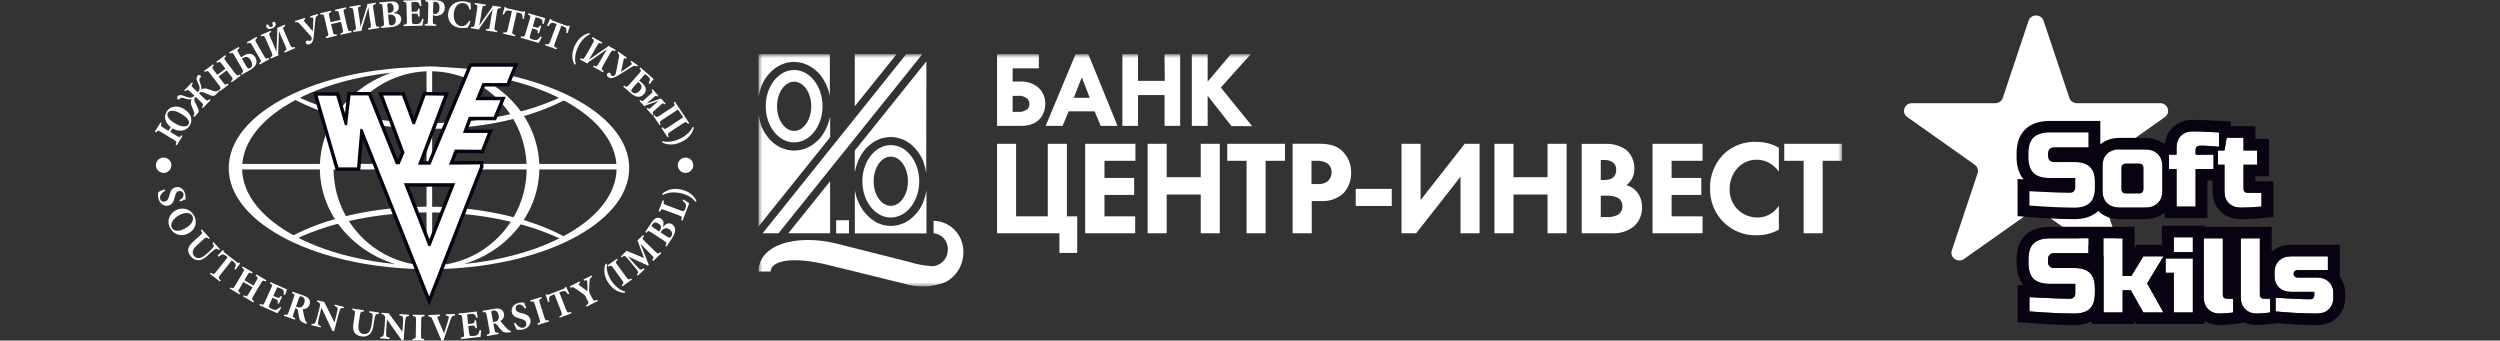<svg width="323" height="44" viewBox="0 0 323 44" fill="none" xmlns="http://www.w3.org/2000/svg">
<rect x="0" y="0" width="323" height="44" fill="#333333" stroke="none"/>
<path d="M55.423 8.648C41.134 8.648 29.552 14.497 29.552 21.712C29.552 28.927 41.135 34.777 55.423 34.777C69.711 34.777 81.294 28.927 81.294 21.712C81.294 14.497 69.711 8.648 55.423 8.648ZM55.472 34.323C42.11 34.323 31.28 28.686 31.28 21.731C31.28 14.776 42.11 9.139 55.472 9.139C68.833 9.139 79.665 14.776 79.665 21.731C79.665 28.686 68.833 34.323 55.472 34.323Z" fill="white"/>
<path d="M55.505 8.583C47.672 8.583 41.324 14.447 41.324 21.68C41.324 28.912 47.672 34.776 55.505 34.776C63.336 34.776 69.685 28.912 69.685 21.68C69.685 14.446 63.337 8.583 55.505 8.583ZM55.569 34.321C48.68 34.321 43.094 28.699 43.094 21.763C43.094 14.827 48.68 9.204 55.569 9.204C62.459 9.204 68.044 14.827 68.044 21.763C68.044 28.699 62.459 34.321 55.569 34.321Z" fill="white"/>
<path d="M72.544 12.499C68.062 14.611 62.074 15.906 55.487 15.906C48.756 15.906 42.648 14.554 38.136 12.357C37.998 12.478 37.827 12.568 37.623 12.615C42.013 15.084 48.423 16.642 55.569 16.642C62.466 16.642 68.674 15.188 73.046 12.867C72.837 12.79 72.669 12.659 72.544 12.499Z" fill="white"/>
<path d="M38.279 30.85C42.761 28.738 48.749 27.442 55.335 27.442C62.067 27.442 68.174 28.794 72.686 30.991C72.824 30.87 72.996 30.779 73.199 30.733C68.81 28.265 62.399 26.705 55.254 26.705C48.356 26.705 42.149 28.158 37.777 30.479C37.987 30.559 38.154 30.689 38.279 30.85Z" fill="white"/>
<path d="M79.862 21.177H31.169V21.893H79.862V21.177Z" fill="white"/>
<path d="M55.57 34.55C55.663 34.55 55.75 34.558 55.833 34.574V9.009H55.111V34.624C55.247 34.576 55.399 34.55 55.57 34.55Z" fill="white"/>
<path d="M65.46 10.734L66.314 8.619H60.93L55.613 21.275H54.004L57.386 12.36L54.989 12.328L53.605 16.053H53.315L51.936 12.344H49.508L52.265 19.701L51.63 21.219H51.149L47.582 12.327H45.284L44.846 16.188L44.561 16.166L43.445 12.37L41.038 12.359L43.73 21.631H46.126L46.553 16.653H46.815L55.449 38.289L62.014 21.533V21.24L58.009 21.273L58.764 19.32L62.178 19.353L63.032 17.172H59.814L60.569 15.09H63.787L64.673 12.943H61.423L62.342 10.73H65.46V10.734ZM58.813 23.671L55.613 31.795H55.35L52.183 23.671H58.813Z" fill="#F24944"/>
<path d="M55.454 39.505L46.885 18.029L46.539 22.075H43.395L40.446 11.914L43.783 11.93L44.575 14.625L44.886 11.885H47.886L51.394 20.631L51.786 19.694L48.866 11.901H52.25L53.462 15.162L54.681 11.881L58.029 11.926L54.651 20.832H55.315L60.633 8.176H66.973L65.763 11.177H62.641L62.09 12.503H65.339L64.087 15.536H60.884L60.451 16.733H63.685L62.484 19.801L59.071 19.769L58.662 20.828L62.461 20.797V21.619L55.454 39.505ZM46.144 16.211H47.121L55.447 37.076L61.476 21.689L57.359 21.722L58.46 18.877L61.875 18.909L62.381 17.618H59.181L60.257 14.649H63.488L64.009 13.388H60.758L62.045 10.29H65.159L65.655 9.061H61.23L55.913 21.717H53.361L56.745 12.793L55.301 12.773L53.919 16.494H53.005L51.626 12.784H50.152L52.747 19.708L51.931 21.66H50.848L47.281 12.768H45.686L45.244 16.66L44.221 16.581L43.112 12.809L41.635 12.802L44.069 21.186H45.718L46.144 16.211ZM55.92 32.239H55.045L51.532 23.229H59.468L55.92 32.239ZM52.835 24.114L55.484 30.907L58.16 24.114H52.835Z" fill="#080213"/>
<path d="M65.46 10.733L66.314 8.619H60.93L55.613 21.274H54.004L57.386 12.36L54.989 12.328L53.605 16.053H53.315L51.936 12.343H49.508L52.265 19.701L51.63 21.219H51.149L47.582 12.327H45.284L44.846 16.188L44.561 16.166L43.445 12.37L41.038 12.359L43.73 21.631H46.126L46.553 16.653H46.815L55.449 38.288L62.014 21.532V21.24L58.009 21.272L58.764 19.32L62.178 19.352L63.032 17.172H59.814L60.569 15.089H63.787L64.672 12.943H61.423L62.342 10.73H65.46V10.733ZM58.813 23.671L55.613 31.794H55.35L52.183 23.671H58.813Z" fill="white"/>
<path d="M22.066 16.433C21.43 15.95 21.062 15.173 21.538 14.406C21.958 13.73 22.889 13.543 23.76 14.074C24.701 14.648 24.954 15.512 24.517 16.218C24.053 16.964 23.105 17.084 22.279 16.585L21.994 17.044L22.799 17.535C23.176 17.765 23.226 17.751 23.436 17.471L23.589 17.564L22.844 18.765L22.691 18.672C22.851 18.356 22.843 18.3 22.467 18.071L20.795 17.052C20.423 16.825 20.365 16.84 20.153 17.123L20 17.027L20.745 15.828L20.898 15.921C20.741 16.233 20.751 16.284 21.127 16.513L21.771 16.905L22.066 16.433ZM22.554 15.909C23.372 16.408 24.108 16.477 24.359 16.072C24.55 15.764 24.368 15.289 23.498 14.758C22.596 14.208 21.914 14.2 21.685 14.569C21.483 14.892 21.771 15.431 22.554 15.909Z" fill="white"/>
<path d="M27.939 12.178C27.689 12.436 27.478 12.426 27.159 12.307C27.008 12.25 26.742 12.134 26.453 11.999C26.053 11.817 25.866 11.878 25.701 12.056L26.391 12.711C26.751 13.053 26.8 13.053 27.075 12.814L27.205 12.937L26.214 13.961L26.084 13.838C26.311 13.559 26.315 13.504 25.956 13.162L25.265 12.507C25.089 12.681 25.023 12.883 25.223 13.272C25.368 13.555 25.506 13.804 25.573 13.947C25.706 14.258 25.728 14.464 25.482 14.718L25.103 15.11L24.974 14.987C25.111 14.807 25.156 14.666 25.034 14.358C24.919 14.05 24.791 13.778 24.729 13.62C24.604 13.271 24.644 13.046 24.769 12.814L24.758 12.803C24.679 12.833 24.43 12.893 24.014 12.756C23.556 12.604 23.414 12.588 23.285 12.722L23.221 12.788C23.148 12.863 23.037 12.883 22.947 12.798C22.843 12.699 22.839 12.55 22.985 12.406C23.142 12.251 23.363 12.236 23.733 12.384C24.153 12.552 24.367 12.617 24.572 12.613C24.817 12.608 24.94 12.541 25.117 12.366L24.594 11.869C24.26 11.552 24.204 11.558 23.933 11.795L23.803 11.672L24.794 10.648L24.924 10.77C24.697 11.049 24.696 11.101 25.03 11.418L25.552 11.915C25.718 11.737 25.802 11.592 25.785 11.358C25.78 11.157 25.695 10.95 25.516 10.562C25.347 10.185 25.356 9.962 25.509 9.797C25.639 9.656 25.796 9.654 25.896 9.749C25.993 9.841 25.96 9.949 25.894 10.024L25.827 10.093C25.701 10.223 25.72 10.373 25.895 10.81C26.055 11.212 26.002 11.466 25.978 11.542L25.989 11.553C26.217 11.42 26.443 11.37 26.797 11.483C26.961 11.534 27.242 11.649 27.557 11.75C27.872 11.859 28.014 11.808 28.188 11.664L28.317 11.787L27.939 12.178Z" fill="white"/>
<path d="M29.202 7.266C28.925 7.518 28.92 7.559 29.184 7.905L30.378 9.468C30.639 9.809 30.688 9.81 31 9.621L31.109 9.763L29.94 10.638L29.832 10.497C30.112 10.242 30.125 10.194 29.861 9.849L29.285 9.094L28.239 9.878L28.815 10.633C29.079 10.978 29.128 10.979 29.433 10.796L29.541 10.937L28.4 11.793L28.291 11.652C28.549 11.414 28.565 11.364 28.302 11.018L27.113 9.458C26.849 9.113 26.797 9.115 26.48 9.306L26.371 9.165L27.521 8.303L27.629 8.445C27.375 8.68 27.363 8.727 27.627 9.073L28.082 9.67L29.128 8.886L28.672 8.289C28.409 7.943 28.36 7.942 28.05 8.129L27.942 7.988L29.095 7.124L29.202 7.266Z" fill="white"/>
<path d="M31.15 7.402C31.282 7.303 31.417 7.222 31.555 7.143C32.138 6.812 32.682 6.89 32.988 7.421C33.212 7.809 33.17 8.139 33.026 8.397C32.886 8.653 32.608 8.881 32.283 9.065L31.25 9.652L31.16 9.497C31.462 9.291 31.479 9.235 31.242 8.823L30.302 7.197C30.064 6.786 30.012 6.781 29.692 6.927L29.603 6.772L30.862 6.058L30.951 6.213C30.633 6.429 30.615 6.474 30.858 6.894L31.15 7.402ZM32.407 7.805C32.113 7.297 31.779 7.275 31.43 7.474C31.363 7.512 31.316 7.545 31.258 7.589L31.804 8.535C31.988 8.852 32.137 8.909 32.311 8.81C32.521 8.691 32.734 8.371 32.407 7.805ZM33.554 8.344L33.465 8.189C33.758 7.988 33.772 7.927 33.548 7.538L32.577 5.858C32.362 5.488 32.306 5.478 31.984 5.626L31.894 5.471L33.141 4.763L33.23 4.918C32.938 5.12 32.922 5.17 33.141 5.55L34.112 7.229C34.332 7.609 34.388 7.63 34.712 7.482L34.801 7.637L33.554 8.344Z" fill="white"/>
<path d="M36.778 6.799L36.706 6.636C37.046 6.456 37.065 6.403 36.875 5.969L36.395 4.872C36.321 4.703 36.231 4.498 36.056 4.04L36.043 4.046L35.935 6.869C35.93 6.955 35.948 7.008 35.975 7.069L36.004 7.134L34.986 7.572L34.915 7.409C35.246 7.232 35.265 7.169 35.071 6.725L34.338 5.053C34.139 4.601 34.084 4.579 33.728 4.7L33.657 4.536L34.974 3.969L35.045 4.133C34.736 4.299 34.714 4.343 34.908 4.787L35.326 5.74C35.407 5.927 35.516 6.174 35.711 6.679L35.72 6.676L35.834 3.866C35.843 3.79 35.83 3.724 35.813 3.687L35.784 3.622L36.797 3.185L36.868 3.349C36.537 3.525 36.518 3.588 36.702 4.009L37.454 5.723C37.644 6.157 37.701 6.178 38.051 6.06L38.123 6.224L36.778 6.799ZM34.398 3.471C34.352 3.364 34.371 3.228 34.489 3.177C34.63 3.116 34.731 3.228 34.762 3.321C34.816 3.447 34.929 3.549 35.106 3.472C35.282 3.396 35.28 3.247 35.224 3.121C35.176 3.036 35.163 2.886 35.304 2.826C35.427 2.772 35.537 2.853 35.584 2.961C35.704 3.236 35.547 3.499 35.182 3.656C34.82 3.811 34.519 3.747 34.398 3.471Z" fill="white"/>
<path d="M41.109 1.969C40.801 2.124 40.773 2.211 40.733 2.609C40.693 3.054 40.583 4.267 40.539 4.687C40.461 5.442 40.223 5.66 39.967 5.74C39.783 5.797 39.563 5.737 39.503 5.547C39.477 5.449 39.504 5.36 39.556 5.302C39.613 5.242 39.705 5.213 39.842 5.251C39.933 5.282 40.046 5.289 40.115 5.267C40.23 5.232 40.316 5.045 40.258 4.86C40.228 4.762 40.156 4.667 40.04 4.538C39.832 4.308 38.878 3.249 38.683 3.043C38.533 2.887 38.472 2.836 38.16 2.884L38.106 2.714L39.389 2.315L39.443 2.486L39.311 2.564C39.228 2.622 39.231 2.68 39.334 2.797L40.406 4.023C40.437 3.517 40.471 3.052 40.481 2.558C40.484 2.327 40.45 2.252 40.293 2.264L40.115 2.277L40.061 2.106L41.056 1.797L41.109 1.969Z" fill="white"/>
<path d="M44.727 1.12C44.37 1.238 44.349 1.275 44.447 1.696L44.894 3.606C44.992 4.023 45.036 4.045 45.4 3.997L45.441 4.171L44.014 4.499L43.974 4.325C44.335 4.205 44.366 4.167 44.267 3.745L44.051 2.821L42.774 3.115L42.99 4.038C43.088 4.46 43.133 4.481 43.487 4.436L43.527 4.61L42.133 4.931L42.093 4.757C42.425 4.644 42.461 4.604 42.363 4.182L41.917 2.277C41.819 1.855 41.77 1.835 41.401 1.882L41.361 1.709L42.764 1.385L42.804 1.559C42.476 1.671 42.446 1.71 42.544 2.132L42.715 2.861L43.992 2.568L43.821 1.838C43.722 1.416 43.678 1.395 43.319 1.441L43.279 1.267L44.687 0.942L44.727 1.12Z" fill="white"/>
<path d="M47.584 3.842L47.557 3.666C47.932 3.579 47.964 3.532 47.892 3.064L47.711 1.88C47.683 1.699 47.65 1.477 47.599 0.99L47.585 0.992L46.751 3.694C46.724 3.775 46.728 3.831 46.738 3.897L46.749 3.967L45.652 4.132L45.626 3.956C45.991 3.87 46.027 3.813 45.953 3.335L45.677 1.533C45.602 1.044 45.553 1.01 45.179 1.035L45.152 0.859L46.572 0.646L46.599 0.822C46.257 0.904 46.223 0.94 46.297 1.418L46.455 2.446C46.486 2.648 46.526 2.914 46.584 3.451L46.593 3.45L47.43 0.763C47.458 0.692 47.462 0.625 47.455 0.584L47.444 0.513L48.536 0.349L48.562 0.525C48.197 0.611 48.161 0.668 48.231 1.121L48.513 2.969C48.585 3.437 48.634 3.471 49.004 3.446L49.031 3.622L47.584 3.842Z" fill="white"/>
<path d="M50.847 1.695C51.408 1.721 51.792 1.929 51.833 2.41C51.862 2.75 51.706 3.029 51.452 3.209C51.22 3.376 50.857 3.478 50.461 3.511L49.245 3.612L49.231 3.435C49.596 3.368 49.636 3.33 49.599 2.898L49.435 0.959C49.398 0.523 49.353 0.496 49.01 0.488L48.995 0.311L50.393 0.195C50.756 0.165 51 0.196 51.197 0.302C51.379 0.41 51.502 0.609 51.523 0.858C51.565 1.345 51.184 1.577 50.845 1.676L50.847 1.695ZM50.238 1.674C50.702 1.635 50.888 1.426 50.852 1.005C50.813 0.544 50.544 0.392 50.286 0.413C50.181 0.422 50.103 0.464 50.076 0.497C50.046 0.536 50.043 0.612 50.052 0.719L50.133 1.683L50.238 1.674ZM50.231 2.836C50.262 3.211 50.367 3.31 50.62 3.284C50.888 3.256 51.172 3.024 51.13 2.527C51.09 2.05 50.787 1.835 50.246 1.879L50.15 1.887L50.231 2.836Z" fill="white"/>
<path d="M54.729 2.463C54.702 2.693 54.619 3.159 54.585 3.312L52.138 3.379L52.133 3.201C52.54 3.155 52.588 3.123 52.575 2.69L52.52 0.735C52.507 0.292 52.458 0.268 52.116 0.247L52.112 0.069L54.373 0.006C54.381 0.098 54.414 0.453 54.442 0.767L54.266 0.797C54.218 0.62 54.151 0.454 54.061 0.364C53.977 0.275 53.847 0.243 53.577 0.25L53.347 0.257C53.17 0.261 53.151 0.272 53.155 0.441L53.185 1.52L53.507 1.511C53.91 1.5 53.976 1.473 54.029 1.115L54.202 1.111L54.231 2.134L54.058 2.138C53.985 1.774 53.923 1.755 53.514 1.766L53.192 1.775L53.217 2.655C53.223 2.9 53.247 3.026 53.344 3.075C53.431 3.114 53.595 3.119 53.777 3.114C54.026 3.107 54.194 3.066 54.301 2.936C54.394 2.821 54.476 2.656 54.556 2.43L54.729 2.463Z" fill="white"/>
<path d="M56.301 0.032C56.68 0.041 56.948 0.104 57.137 0.251C57.358 0.42 57.481 0.678 57.473 1.009C57.456 1.691 56.972 1.99 56.462 2.044C56.389 2.053 56.318 2.051 56.265 2.05L55.941 1.955L55.923 2.657C55.912 3.09 55.955 3.127 56.363 3.172L56.358 3.345L54.87 3.308L54.874 3.136C55.235 3.109 55.28 3.075 55.29 2.642L55.339 0.692C55.35 0.259 55.308 0.223 54.973 0.178L54.976 0L56.301 0.032ZM55.946 1.756C56.003 1.783 56.103 1.811 56.204 1.814C56.377 1.818 56.764 1.695 56.782 1.008C56.796 0.432 56.498 0.236 56.205 0.229C56.113 0.227 56.055 0.251 56.026 0.276C55.992 0.306 55.98 0.357 55.979 0.433L55.946 1.756Z" fill="white"/>
<path d="M60.787 2.769C60.703 3.013 60.546 3.388 60.449 3.559C60.321 3.579 59.872 3.643 59.547 3.615C58.275 3.508 57.823 2.584 57.894 1.778C57.984 0.733 58.797 0.075 59.941 0.173C60.329 0.206 60.674 0.342 60.8 0.379C60.819 0.661 60.833 0.898 60.839 1.226L60.659 1.247C60.553 0.635 60.2 0.425 59.831 0.394C59.137 0.336 58.695 0.993 58.63 1.744C58.55 2.673 58.971 3.327 59.621 3.383C60.017 3.416 60.338 3.172 60.626 2.681L60.787 2.769Z" fill="white"/>
<path d="M62.765 3.943L62.793 3.767C63.177 3.796 63.222 3.76 63.294 3.293L63.48 2.11C63.508 1.929 63.544 1.707 63.643 1.228L63.629 1.226L62.014 3.554C61.964 3.624 61.951 3.678 61.941 3.744L61.929 3.814L60.834 3.645L60.861 3.469C61.237 3.496 61.287 3.452 61.362 2.974L61.645 1.173C61.722 0.684 61.685 0.638 61.319 0.55L61.347 0.374L62.766 0.594L62.738 0.77C62.387 0.746 62.344 0.771 62.269 1.249L62.108 2.275C62.077 2.477 62.034 2.744 61.927 3.273L61.936 3.274L63.548 0.961C63.596 0.901 63.621 0.838 63.627 0.798L63.639 0.727L64.73 0.896L64.702 1.072C64.327 1.045 64.276 1.088 64.206 1.541L63.917 3.388C63.843 3.857 63.88 3.903 64.241 3.989L64.213 4.165L62.765 3.943Z" fill="white"/>
<path d="M67.515 2.415C67.519 2.144 67.492 1.96 67.428 1.853C67.365 1.744 67.253 1.693 66.977 1.63L66.766 1.582L66.226 3.931C66.129 4.353 66.169 4.394 66.573 4.521L66.532 4.695L65.006 4.349L65.047 4.176C65.448 4.23 65.501 4.211 65.599 3.788L66.14 1.439L65.982 1.403C65.593 1.315 65.498 1.345 65.413 1.415C65.314 1.482 65.219 1.638 65.101 1.872L64.928 1.834C65.031 1.475 65.142 1.12 65.21 0.868L65.327 0.895C65.372 1.02 65.43 1.049 65.565 1.08L67.446 1.506C67.568 1.534 67.641 1.518 67.741 1.442L67.858 1.468C67.815 1.678 67.738 2.12 67.688 2.444L67.515 2.415Z" fill="white"/>
<path d="M70.007 4.791C69.909 5.001 69.684 5.419 69.603 5.555L67.255 4.866L67.307 4.696C67.708 4.777 67.764 4.76 67.888 4.345L68.448 2.469C68.576 2.044 68.537 2.006 68.218 1.881L68.27 1.711L70.438 2.346C70.417 2.436 70.337 2.785 70.265 3.093L70.087 3.067C70.097 2.884 70.085 2.705 70.028 2.593C69.975 2.482 69.862 2.412 69.605 2.336L69.383 2.271C69.214 2.221 69.191 2.226 69.143 2.386L68.834 3.421L69.142 3.512C69.529 3.625 69.6 3.62 69.762 3.295L69.927 3.344L69.635 4.326L69.469 4.277C69.515 3.909 69.46 3.871 69.07 3.756L68.761 3.665L68.509 4.51C68.438 4.745 68.421 4.872 68.499 4.947C68.57 5.01 68.723 5.067 68.899 5.118C69.138 5.187 69.31 5.201 69.452 5.11C69.576 5.029 69.705 4.897 69.853 4.707L70.007 4.791Z" fill="white"/>
<path d="M73.163 4.243C73.202 3.975 73.2 3.789 73.15 3.674C73.101 3.557 72.998 3.493 72.733 3.395L72.53 3.321L71.686 5.579C71.534 5.986 71.569 6.03 71.953 6.209L71.89 6.377L70.422 5.837L70.485 5.67C70.876 5.775 70.932 5.763 71.084 5.358L71.928 3.099L71.775 3.043C71.401 2.905 71.303 2.923 71.209 2.982C71.102 3.035 70.988 3.178 70.839 3.395L70.673 3.334C70.822 2.992 70.979 2.653 71.078 2.413L71.191 2.454C71.219 2.583 71.273 2.62 71.403 2.667L73.214 3.333C73.332 3.376 73.405 3.37 73.516 3.307L73.629 3.348C73.558 3.551 73.424 3.979 73.332 4.293L73.163 4.243Z" fill="white"/>
<path d="M74.224 8.352C73.819 7.572 73.869 6.724 74.268 5.881L74.27 5.876C74.667 5.037 75.29 4.46 76.156 4.265L76.211 4.442C75.62 4.68 75.056 5.279 74.682 6.072C74.307 6.866 74.202 7.739 74.4 8.276L74.224 8.352Z" fill="white"/>
<path d="M76.631 8.626L76.719 8.47C77.069 8.63 77.122 8.613 77.356 8.2L77.948 7.156C78.038 6.997 78.149 6.801 78.411 6.386L78.399 6.379L76.065 8.001C75.994 8.049 75.962 8.095 75.93 8.154L75.894 8.216L74.927 7.678L75.015 7.523C75.357 7.678 75.419 7.654 75.659 7.233L76.559 5.643C76.802 5.212 76.785 5.155 76.474 4.947L76.562 4.792L77.815 5.489L77.726 5.644C77.406 5.5 77.356 5.509 77.118 5.93L76.605 6.836C76.504 7.013 76.371 7.249 76.083 7.709L76.091 7.713L78.418 6.104C78.484 6.066 78.529 6.015 78.549 5.979L78.585 5.917L79.548 6.453L79.46 6.608C79.118 6.453 79.056 6.476 78.829 6.876L77.905 8.506C77.672 8.919 77.689 8.975 77.995 9.181L77.907 9.336L76.631 8.626Z" fill="white"/>
<path d="M82.313 8.592C82.003 8.443 81.914 8.475 81.571 8.683C81.189 8.921 80.149 9.57 79.786 9.789C79.133 10.186 78.813 10.129 78.593 9.975C78.437 9.866 78.351 9.655 78.467 9.494C78.53 9.413 78.618 9.381 78.697 9.386C78.78 9.394 78.858 9.449 78.911 9.58C78.942 9.67 79.004 9.764 79.062 9.805C79.16 9.873 79.363 9.829 79.476 9.671C79.535 9.588 79.57 9.474 79.602 9.304C79.66 9.001 79.932 7.607 79.978 7.328C80.013 7.115 80.016 7.036 79.788 6.82L79.892 6.675L80.989 7.445L80.886 7.59L80.744 7.534C80.647 7.504 80.603 7.542 80.57 7.693L80.235 9.281C80.661 8.999 81.054 8.745 81.456 8.453C81.643 8.316 81.683 8.244 81.578 8.126L81.46 7.994L81.565 7.849L82.415 8.446L82.313 8.592Z" fill="white"/>
<path d="M82.59 10.424C82.712 10.517 82.824 10.607 82.975 10.739C83.493 11.193 83.593 11.721 83.208 12.153C82.929 12.466 82.626 12.54 82.324 12.493C82.052 12.452 81.73 12.246 81.45 12L80.517 11.184L80.633 11.055C80.931 11.274 80.987 11.276 81.324 10.897L82.547 9.522C82.88 9.148 82.869 9.097 82.626 8.843L82.742 8.714L84.459 10.216C84.374 10.312 84.155 10.588 83.954 10.848L83.8 10.747C83.903 10.545 83.946 10.426 83.966 10.287C83.987 10.155 83.946 10.066 83.726 9.873L83.502 9.678C83.369 9.562 83.361 9.555 83.236 9.697L82.59 10.424ZM82.648 11.731C83.009 11.326 82.925 10.988 82.62 10.721C82.561 10.67 82.504 10.627 82.447 10.584L81.767 11.348C81.505 11.643 81.509 11.768 81.692 11.928C81.862 12.075 82.258 12.17 82.648 11.731Z" fill="white"/>
<path d="M85.897 13.498C85.678 13.303 85.631 13.319 85.432 13.497L84.492 14.335C84.286 14.519 84.269 14.561 84.441 14.797L84.32 14.906L83.539 14.046L83.66 13.938C83.844 14.094 83.894 14.088 84.093 13.911L84.593 13.465C84.688 13.38 84.8 13.281 85.103 13.037L85.096 13.03L83.406 13.628C83.355 13.648 83.31 13.675 83.276 13.705L83.249 13.73L82.612 13.029L82.734 12.92C82.953 13.115 82.992 13.106 83.199 12.921L84.13 12.09C84.341 11.903 84.358 11.861 84.189 11.628L84.304 11.526L85.081 12.382L84.966 12.484C84.783 12.328 84.733 12.334 84.534 12.511L84.114 12.886C83.992 12.995 83.824 13.145 83.543 13.37L83.55 13.377L85.248 12.771C85.288 12.754 85.325 12.741 85.347 12.721L85.371 12.701L86.007 13.402L85.897 13.498Z" fill="white"/>
<path d="M85.455 16.529L85.604 16.43C85.831 16.715 85.882 16.727 86.302 16.453L88.111 15.267C88.278 15.157 88.273 15.149 88.173 14.999L87.709 14.303C87.608 14.153 87.595 14.15 87.449 14.246L85.626 15.439C85.206 15.715 85.197 15.766 85.365 16.073L85.215 16.171L84.418 14.976L84.567 14.878C84.8 15.17 84.851 15.182 85.271 14.908L86.823 13.89C87.226 13.626 87.235 13.575 87.043 13.233L87.193 13.134L89.049 15.918L88.9 16.016C88.662 15.715 88.611 15.703 88.2 15.973L86.656 16.985C86.236 17.261 86.227 17.312 86.407 17.638L86.258 17.737L85.455 16.529Z" fill="white"/>
<path d="M85.54 18.402L85.607 18.234C86.194 18.427 87.036 18.308 87.834 17.932C88.632 17.555 89.278 16.934 89.481 16.407L89.651 16.465C89.457 17.32 88.88 17.941 88.026 18.343C87.182 18.74 86.33 18.793 85.54 18.402Z" fill="white"/>
<path d="M23.185 25.875C23.475 25.7 23.797 25.426 23.698 25.035C23.63 24.765 23.375 24.617 23.086 24.689C22.812 24.758 22.702 24.97 22.584 25.45C22.458 26.019 22.267 26.437 21.773 26.56C21.205 26.701 20.643 26.344 20.465 25.64C20.422 25.466 20.404 25.291 20.412 25.135C20.417 24.99 20.434 24.888 20.448 24.818C20.561 24.738 20.963 24.572 21.254 24.464L21.357 24.618C21.062 24.794 20.571 25.218 20.687 25.68C20.762 25.975 21.019 26.11 21.337 26.032C21.631 25.958 21.762 25.7 21.87 25.288C22.006 24.733 22.187 24.319 22.665 24.199C23.213 24.063 23.748 24.375 23.921 25.06C24 25.369 23.97 25.668 23.962 25.762C23.782 25.828 23.566 25.917 23.267 26.033L23.185 25.875Z" fill="white"/>
<path d="M24.39 30.128C23.419 30.661 22.454 30.31 21.995 29.488C21.509 28.618 21.832 27.651 22.691 27.181C23.464 26.757 24.523 26.874 25.078 27.871C25.521 28.661 25.276 29.642 24.39 30.128ZM23.155 27.8C22.382 28.224 21.917 28.906 22.227 29.462C22.459 29.875 23.063 29.98 23.891 29.526C24.786 29.035 25.126 28.393 24.841 27.885C24.598 27.451 23.932 27.373 23.155 27.8Z" fill="white"/>
<path d="M28.29 32.315C28.096 32.127 27.931 32.108 27.782 32.21C27.648 32.299 27.494 32.41 27.224 32.655L26.811 33.029C26.409 33.394 26.036 33.624 25.619 33.624C25.282 33.62 24.957 33.457 24.716 33.196C24.493 32.953 24.333 32.674 24.311 32.371C24.292 32.011 24.482 31.658 24.925 31.255L25.82 30.444C26.177 30.121 26.165 30.064 25.942 29.769L26.075 29.648L27.094 30.753L26.961 30.874C26.687 30.63 26.63 30.613 26.274 30.937L25.447 31.686C24.878 32.202 24.731 32.7 25.096 33.095C25.498 33.531 26.016 33.413 26.649 32.839L27.055 32.471C27.324 32.228 27.451 32.078 27.548 31.957C27.661 31.814 27.659 31.661 27.444 31.397L27.577 31.277L28.423 32.195L28.29 32.315Z" fill="white"/>
<path d="M30.296 34.741C30.413 34.496 30.467 34.317 30.453 34.19C30.439 34.062 30.357 33.966 30.123 33.784L29.945 33.646L28.444 35.541C28.175 35.882 28.195 35.936 28.52 36.234L28.409 36.374L27.123 35.373L27.234 35.233C27.587 35.463 27.646 35.47 27.916 35.129L29.417 33.234L29.283 33.13C28.956 32.875 28.853 32.86 28.743 32.885C28.623 32.901 28.467 33 28.257 33.161L28.111 33.047C28.359 32.767 28.614 32.493 28.784 32.295L28.882 32.371C28.871 32.505 28.913 32.558 29.027 32.647L30.612 33.882C30.715 33.962 30.789 33.98 30.916 33.957L31.015 34.033C30.885 34.205 30.626 34.573 30.442 34.844L30.296 34.741Z" fill="white"/>
<path d="M34.33 36.366C33.975 36.202 33.933 36.212 33.713 36.586L32.712 38.278C32.493 38.646 32.513 38.693 32.823 38.915L32.733 39.069L31.413 38.302L31.504 38.148C31.864 38.316 31.914 38.31 32.135 37.937L32.619 37.119L31.438 36.433L30.954 37.25C30.733 37.623 30.752 37.67 31.055 37.887L30.964 38.041L29.675 37.291L29.766 37.137C30.1 37.29 30.154 37.287 30.376 36.912L31.374 35.225C31.596 34.852 31.572 34.802 31.257 34.578L31.348 34.424L32.646 35.178L32.555 35.332C32.226 35.182 32.175 35.188 31.954 35.562L31.572 36.207L32.753 36.894L33.135 36.248C33.356 35.875 33.337 35.828 33.031 35.609L33.122 35.455L34.424 36.212L34.33 36.366Z" fill="white"/>
<path d="M36.35 39.772C36.224 39.966 35.94 40.348 35.84 40.471L33.507 39.433L33.581 39.27C33.984 39.411 34.043 39.403 34.222 39.008L35.031 37.224C35.214 36.82 35.178 36.776 34.866 36.604L34.94 36.441L37.095 37.4C37.062 37.485 36.938 37.821 36.825 38.117L36.645 38.065C36.677 37.885 36.687 37.704 36.643 37.585C36.602 37.466 36.494 37.379 36.238 37.265L36.018 37.167C35.848 37.092 35.826 37.093 35.757 37.246L35.31 38.231L35.616 38.367C36 38.538 36.075 38.544 36.282 38.245L36.446 38.318L36.023 39.251L35.858 39.178C35.95 38.817 35.9 38.772 35.511 38.599L35.205 38.463L34.838 39.271C34.738 39.494 34.706 39.613 34.776 39.701C34.842 39.775 34.993 39.853 35.167 39.93C35.405 40.036 35.58 40.075 35.738 40.005C35.875 39.943 36.025 39.831 36.2 39.664L36.35 39.772Z" fill="white"/>
<path d="M39.586 41.862C39.559 41.852 39.507 41.83 39.446 41.808C38.859 41.573 38.726 41.376 38.639 41.006C38.586 40.766 38.549 40.462 38.501 40.16C38.476 39.989 38.412 39.898 38.26 39.846L38.17 39.815L37.923 40.517C37.782 40.916 37.81 40.974 38.159 41.132L38.099 41.3L36.669 40.807L36.728 40.638C37.095 40.727 37.162 40.703 37.303 40.303L37.952 38.456C38.087 38.071 38.062 38.009 37.727 37.856L37.787 37.688L39.118 38.147C39.535 38.291 39.755 38.42 39.904 38.618C40.048 38.812 40.101 39.068 39.996 39.367C39.848 39.79 39.491 39.926 39.128 39.947C39.148 40.116 39.212 40.494 39.277 40.764C39.349 41.091 39.398 41.281 39.452 41.413C39.517 41.559 39.577 41.646 39.669 41.72L39.586 41.862ZM38.362 39.665C38.561 39.734 38.734 39.756 38.87 39.7C39.079 39.622 39.212 39.451 39.299 39.207C39.48 38.692 39.251 38.408 38.985 38.316C38.867 38.276 38.794 38.272 38.755 38.291C38.712 38.309 38.686 38.353 38.65 38.454L38.239 39.623L38.362 39.665Z" fill="white"/>
<path d="M44.396 39.818C44.13 39.767 44.009 39.81 43.929 40.026C43.875 40.176 43.787 40.4 43.674 40.84L43.172 42.8L42.939 42.741L41.546 39.775L41.531 39.772L41.249 40.878C41.138 41.312 41.105 41.54 41.082 41.693C41.051 41.916 41.11 42.03 41.465 42.136L41.421 42.308L40.23 42.009L40.275 41.837C40.552 41.885 40.684 41.834 40.757 41.627C40.819 41.469 40.905 41.254 41.015 40.82L41.278 39.794C41.362 39.468 41.38 39.377 41.317 39.236C41.254 39.094 41.158 39.027 40.954 38.955L40.996 38.787L41.896 39.013L43.203 41.648L43.217 41.652L43.44 40.782C43.552 40.343 43.587 40.105 43.609 39.959C43.639 39.74 43.563 39.632 43.209 39.521L43.252 39.353L44.438 39.651L44.396 39.818Z" fill="white"/>
<path d="M48.947 40.553C48.676 40.528 48.537 40.615 48.484 40.788C48.435 40.941 48.387 41.123 48.332 41.481L48.249 42.03C48.167 42.564 48.023 42.976 47.699 43.236C47.434 43.443 47.078 43.518 46.725 43.466C46.398 43.417 46.096 43.3 45.887 43.078C45.643 42.81 45.568 42.416 45.657 41.827L45.839 40.639C45.911 40.165 45.867 40.128 45.505 40.038L45.532 39.862L47.024 40.087L46.997 40.263C46.63 40.244 46.576 40.266 46.504 40.74L46.336 41.839C46.221 42.594 46.421 43.072 46.957 43.153C47.547 43.241 47.874 42.827 48.003 41.986L48.085 41.447C48.14 41.089 48.145 40.894 48.142 40.739C48.14 40.559 48.041 40.44 47.707 40.369L47.734 40.193L48.974 40.379L48.947 40.553Z" fill="white"/>
<path d="M52.826 40.84C52.555 40.835 52.444 40.9 52.403 41.125C52.376 41.282 52.329 41.519 52.295 41.97L52.147 43.988L51.907 43.97L50.011 41.289L49.996 41.288L49.913 42.426C49.88 42.874 49.888 43.104 49.892 43.257C49.9 43.483 49.977 43.585 50.347 43.627L50.334 43.805L49.108 43.716L49.122 43.538C49.403 43.538 49.524 43.465 49.561 43.248C49.593 43.082 49.64 42.855 49.673 42.409L49.75 41.352C49.774 41.017 49.776 40.925 49.69 40.797C49.604 40.668 49.497 40.619 49.284 40.583L49.296 40.41L50.222 40.477L51.975 42.845L51.989 42.846L52.055 41.951C52.089 41.5 52.081 41.258 52.077 41.11C52.068 40.89 51.974 40.797 51.605 40.749L51.617 40.576L52.839 40.665L52.826 40.84Z" fill="white"/>
<path d="M53.291 43.969L53.293 43.791C53.67 43.761 53.715 43.725 53.721 43.298L53.749 41.348C53.756 40.91 53.711 40.879 53.335 40.838L53.337 40.659L54.846 40.681L54.844 40.859C54.467 40.889 54.427 40.919 54.42 41.357L54.392 43.307C54.386 43.734 54.426 43.771 54.801 43.812L54.799 43.99L53.291 43.969Z" fill="white"/>
<path d="M58.788 40.742C58.464 40.791 58.375 40.856 58.196 41.348C58.047 41.752 57.639 42.926 57.292 43.99L57.041 44C56.662 43.083 56.139 41.876 55.912 41.355C55.74 40.969 55.657 40.902 55.346 40.884L55.338 40.702L56.831 40.641L56.839 40.823C56.476 40.894 56.478 40.951 56.562 41.167C56.724 41.567 57.163 42.584 57.364 43.056L57.379 43.054C57.624 42.3 57.815 41.701 57.931 41.253C58.031 40.898 58.028 40.825 57.616 40.792L57.608 40.608L58.781 40.56L58.788 40.742Z" fill="white"/>
<path d="M62.166 42.67C62.156 42.902 62.108 43.373 62.084 43.529L59.542 43.806L59.522 43.629C59.942 43.547 59.987 43.512 59.941 43.081L59.725 41.137C59.676 40.696 59.623 40.676 59.266 40.685L59.246 40.508L61.594 40.252C61.608 40.343 61.673 40.695 61.728 41.006L61.546 41.051C61.481 40.879 61.398 40.719 61.298 40.637C61.203 40.555 61.064 40.534 60.785 40.565L60.546 40.592C60.362 40.612 60.343 40.624 60.362 40.791L60.48 41.865L60.814 41.829C61.233 41.783 61.3 41.75 61.326 41.389L61.506 41.369L61.618 42.387L61.438 42.407C61.334 42.049 61.267 42.036 60.842 42.082L60.508 42.119L60.605 43C60.632 43.244 60.666 43.362 60.77 43.402C60.864 43.433 61.035 43.424 61.225 43.404C61.484 43.377 61.655 43.321 61.756 43.183C61.843 43.061 61.914 42.888 61.98 42.656L62.166 42.67Z" fill="white"/>
<path d="M65.994 42.92C65.965 42.926 65.909 42.93 65.846 42.941C65.218 43.022 65.005 42.915 64.745 42.635C64.58 42.452 64.398 42.205 64.206 41.965C64.1 41.829 63.999 41.779 63.84 41.808L63.746 41.824L63.88 42.556C63.954 42.972 64.007 43.009 64.389 42.978L64.42 43.153L62.93 43.417L62.899 43.243C63.263 43.142 63.309 43.086 63.234 42.671L62.885 40.747C62.813 40.346 62.759 40.304 62.393 40.333L62.361 40.158L63.749 39.911C64.183 39.833 64.439 39.84 64.666 39.94C64.888 40.04 65.061 40.236 65.117 40.547C65.197 40.988 64.954 41.281 64.648 41.474C64.75 41.612 64.992 41.909 65.182 42.114C65.406 42.364 65.543 42.505 65.656 42.594C65.785 42.69 65.88 42.735 65.995 42.755L65.994 42.92ZM63.839 41.6C64.047 41.564 64.208 41.499 64.299 41.385C64.442 41.214 64.475 41.002 64.429 40.746C64.332 40.21 63.991 40.074 63.715 40.122C63.592 40.145 63.526 40.177 63.502 40.212C63.473 40.248 63.472 40.301 63.491 40.406L63.711 41.624L63.839 41.6Z" fill="white"/>
<path d="M67.826 39.867C67.65 39.58 67.373 39.26 66.98 39.357C66.707 39.425 66.559 39.677 66.631 39.964C66.699 40.235 66.914 40.345 67.398 40.461C67.972 40.586 68.392 40.776 68.516 41.265C68.658 41.829 68.297 42.386 67.588 42.562C67.412 42.605 67.236 42.623 67.078 42.615C66.932 42.609 66.83 42.593 66.759 42.578C66.679 42.467 66.511 42.068 66.402 41.78L66.558 41.678C66.735 41.97 67.163 42.458 67.63 42.341C67.927 42.267 68.064 42.014 67.984 41.697C67.91 41.406 67.65 41.276 67.236 41.169C66.675 41.035 66.257 40.855 66.137 40.382C66 39.838 66.316 39.309 67.007 39.137C67.318 39.059 67.62 39.089 67.715 39.097C67.781 39.275 67.87 39.489 67.987 39.786L67.826 39.867Z" fill="white"/>
<path d="M69.496 41.978L69.443 41.807C69.791 41.662 69.824 41.615 69.695 41.207L69.11 39.345C68.978 38.926 68.927 38.911 68.556 38.987L68.502 38.817L69.944 38.372L69.998 38.542C69.649 38.687 69.62 38.728 69.751 39.147L70.336 41.009C70.465 41.418 70.514 41.44 70.883 41.363L70.937 41.534L69.496 41.978Z" fill="white"/>
<path d="M73.386 38.029C73.233 37.804 73.105 37.668 72.987 37.614C72.87 37.561 72.744 37.582 72.468 37.689L72.258 37.77L73.138 40.015C73.297 40.418 73.354 40.429 73.779 40.304L73.843 40.47L72.319 41.057L72.254 40.891C72.633 40.706 72.669 40.659 72.511 40.256L71.63 38.011L71.472 38.072C71.084 38.221 71.018 38.301 70.985 38.407C70.936 38.518 70.945 38.702 70.976 38.962L70.802 39.028C70.685 38.674 70.578 38.318 70.492 38.072L70.609 38.026C70.72 38.104 70.787 38.095 70.922 38.043L72.802 37.319C72.924 37.272 72.977 37.218 73.022 37.097L73.139 37.052C73.222 37.25 73.41 37.659 73.552 37.953L73.386 38.029Z" fill="white"/>
<path d="M76.51 35.75C76.244 35.922 76.196 36.049 76.166 36.4C76.135 36.751 76.115 37.006 76.117 37.542C76.112 37.698 76.124 37.755 76.195 37.897L76.49 38.479C76.7 38.893 76.746 38.905 77.165 38.736L77.243 38.891L75.786 39.617L75.708 39.462C76.072 39.241 76.099 39.193 75.889 38.779L75.633 38.274C75.575 38.16 75.535 38.124 75.447 38.053C75.202 37.868 74.881 37.645 74.368 37.297C74.05 37.078 73.951 37.071 73.686 37.158L73.606 36.999L74.882 36.362L74.963 36.521C74.692 36.707 74.725 36.76 74.883 36.886C75.202 37.126 75.556 37.372 75.902 37.621C75.901 37.297 75.912 36.755 75.879 36.424C75.858 36.206 75.822 36.145 75.469 36.269L75.388 36.109L76.428 35.591L76.51 35.75Z" fill="white"/>
<path d="M80.719 37.844C79.811 37.789 79.1 37.307 78.589 36.524L78.585 36.519C78.077 35.742 77.924 34.905 78.242 34.057L78.428 34.102C78.304 34.734 78.508 35.532 78.988 36.267C79.469 37.002 80.171 37.546 80.75 37.653L80.719 37.844Z" fill="white"/>
<path d="M80.426 36.988L80.321 36.844C80.605 36.597 80.62 36.541 80.368 36.195L79.215 34.614C78.956 34.258 78.901 34.261 78.576 34.45L78.471 34.306L79.695 33.429L79.799 33.573C79.516 33.82 79.501 33.869 79.76 34.223L80.913 35.804C81.165 36.151 81.219 36.156 81.545 35.967L81.65 36.111L80.426 36.988Z" fill="white"/>
<path d="M84.384 33.731L84.259 33.603C84.501 33.315 84.495 33.272 84.166 32.934L82.785 31.53L82.768 31.548L83.825 34.216L83.723 34.313L81.167 33.148L81.152 33.161L82.04 34.159C82.318 34.48 82.49 34.649 82.615 34.749C82.79 34.9 82.89 34.867 83.154 34.658L83.279 34.787L82.409 35.618L82.284 35.49C82.472 35.275 82.476 35.15 82.374 34.994C82.284 34.86 82.121 34.64 81.774 34.229L81.125 33.448C80.751 33.006 80.677 32.98 80.337 33.246L80.211 33.118L80.959 32.404L83.215 33.346L82.36 31.064L83.089 30.366L83.215 30.495C82.954 30.8 82.969 30.844 83.272 31.14L84.639 32.48C84.974 32.81 85.018 32.819 85.327 32.579L85.452 32.707L84.384 33.731Z" fill="white"/>
<path d="M85.641 29.337C86.022 28.895 86.434 28.712 86.841 28.98C87.127 29.168 87.249 29.468 87.226 29.787C87.209 30.081 87.055 30.438 86.826 30.783L86.122 31.836L85.973 31.737C86.156 31.398 86.151 31.342 85.787 31.103L84.151 30.027C83.782 29.786 83.732 29.806 83.505 30.081L83.356 29.982L84.164 28.772C84.377 28.453 84.558 28.274 84.767 28.184C84.973 28.098 85.21 28.122 85.419 28.26C85.83 28.53 85.764 28.988 85.625 29.325L85.641 29.337ZM85.234 29.815C85.5 29.417 85.457 29.132 85.102 28.898C84.711 28.642 84.416 28.771 84.267 28.994C84.203 29.09 84.189 29.176 84.198 29.217C84.207 29.266 84.267 29.317 84.357 29.375L85.171 29.91L85.234 29.815ZM86.144 30.549C86.461 30.757 86.606 30.734 86.748 30.511C86.899 30.277 86.898 29.9 86.478 29.624C86.076 29.36 85.71 29.473 85.397 29.941L85.341 30.024L86.144 30.549Z" fill="white"/>
<path d="M88.302 25.773C88.494 25.887 88.933 26.163 89.049 26.25L88.188 28.515L88.019 28.452C88.14 28.034 88.129 27.977 87.72 27.824L85.877 27.136C85.464 26.982 85.417 27.018 85.25 27.359L85.081 27.296L85.621 25.876L85.79 25.939C85.689 26.306 85.701 26.358 86.116 26.513L87.996 27.215C88.221 27.299 88.311 27.311 88.389 27.235C88.455 27.164 88.51 27.047 88.564 26.902C88.64 26.701 88.67 26.522 88.583 26.361C88.519 26.242 88.399 26.096 88.185 25.921L88.302 25.773Z" fill="white"/>
<path d="M90 25.985L89.842 26.084C89.5 25.558 88.761 25.131 87.897 24.948C87.034 24.764 86.137 24.878 85.649 25.191L85.55 25.038C86.235 24.447 87.078 24.291 88.004 24.488C88.916 24.682 89.621 25.167 90 25.985Z" fill="white"/>
<path d="M22.144 21.348C22.144 20.8 21.696 20.356 21.143 20.356C20.59 20.356 20.142 20.8 20.142 21.348C20.142 21.896 20.59 22.34 21.143 22.34C21.696 22.34 22.144 21.896 22.144 21.348Z" fill="white"/>
<path d="M89.57 21.348C89.57 20.8 89.122 20.356 88.569 20.356C88.016 20.356 87.568 20.8 87.568 21.348C87.568 21.896 88.016 22.34 88.569 22.34C89.121 22.34 89.57 21.896 89.57 21.348Z" fill="white"/>
<mask id="mask0_2001_4286" style="mask-type:luminance" maskUnits="userSpaceOnUse" x="98" y="7" width="140" height="30">
<path d="M238 7H98V37H238V7Z" fill="white"/>
</mask>
<g mask="url(#mask0_2001_4286)">
<path d="M179.814 24.401H175.163V26.61H179.814V24.401Z" fill="white"/>
<path d="M158.562 20.776H161.056V30.14H163.519V20.776H166.02V18.582H158.562V20.776ZM155.136 22.898H150.736V18.582H148.274V30.14H150.736V25.132H155.136V30.14H157.598V18.582H155.136V22.898ZM137.844 18.582H135.374V27.954H131.28V18.582H128.818V30.14H136.879V32.676H139.177V27.954H137.844V18.582ZM213.51 30.14H219.971V27.954H215.972V25.188H219.807V22.986H215.972V20.776H219.971V18.582H213.51V30.14ZM210.138 23.916C210.466 23.67 210.73 23.347 210.908 22.974C211.086 22.602 211.171 22.191 211.157 21.777C211.17 21.312 211.078 20.851 210.889 20.427C210.701 20.003 210.419 19.628 210.067 19.329C209.236 18.778 208.25 18.519 207.26 18.59H204.358V30.14H208.24C209.295 30.207 210.337 29.869 211.157 29.194C211.479 28.89 211.734 28.52 211.905 28.109C212.077 27.698 212.162 27.255 212.153 26.809C212.168 26.401 212.1 25.993 211.955 25.612C211.809 25.231 211.588 24.884 211.306 24.591C210.978 24.273 210.577 24.043 210.138 23.924V23.916ZM206.821 20.673H207.299C207.679 20.657 208.053 20.759 208.374 20.967C208.52 21.079 208.638 21.226 208.714 21.395C208.791 21.565 208.824 21.751 208.813 21.936C208.823 22.201 208.758 22.464 208.624 22.692C208.456 22.936 208.205 23.109 207.919 23.177C207.712 23.232 207.498 23.259 207.283 23.256H206.821V20.673ZM209.487 27.223C209.387 27.449 209.219 27.637 209.008 27.763C208.573 27.978 208.089 28.077 207.605 28.049H206.821V25.283H207.472C207.954 25.249 208.438 25.319 208.891 25.49C209.15 25.596 209.361 25.794 209.487 26.046C209.576 26.229 209.621 26.431 209.62 26.634C209.624 26.851 209.581 27.065 209.495 27.262L209.487 27.223ZM140.204 30.14H146.666V27.954H142.698V25.188H146.533V22.986H142.698V20.776H146.698V18.582H140.204V30.14ZM230.526 18.582V20.776H233.028V30.14H235.491V20.776H237.992V18.582H230.526ZM173.391 19.48C173.002 19.126 172.534 18.872 172.027 18.741C171.479 18.615 170.918 18.558 170.357 18.574H167.008V30.14H169.478V25.975H170.693C171.224 26.008 171.755 25.933 172.256 25.755C172.758 25.576 173.218 25.296 173.611 24.933C174.25 24.216 174.593 23.277 174.567 22.31C174.579 21.78 174.479 21.254 174.275 20.766C174.071 20.279 173.767 19.84 173.384 19.48H173.391ZM171.501 23.455C171.108 23.712 170.642 23.827 170.176 23.781H169.447V20.776H170.042C170.545 20.733 171.049 20.846 171.485 21.102C171.663 21.236 171.806 21.412 171.903 21.614C172 21.816 172.048 22.038 172.043 22.262C172.045 22.489 171.998 22.714 171.905 22.921C171.811 23.127 171.673 23.309 171.501 23.455ZM226.943 18.328C225.406 18.257 223.903 18.805 222.763 19.854C222.165 20.436 221.694 21.139 221.38 21.916C221.065 22.694 220.914 23.529 220.936 24.369C220.921 25.169 221.066 25.964 221.363 26.706C221.66 27.448 222.102 28.12 222.663 28.684C223.224 29.247 223.892 29.689 224.626 29.983C225.36 30.277 226.146 30.417 226.935 30.394C227.914 30.408 228.881 30.176 229.75 29.719L229.829 29.679V26.611L229.562 26.928C229.26 27.297 228.881 27.594 228.452 27.797C228.024 28.001 227.557 28.106 227.084 28.105C226.169 28.11 225.284 27.773 224.598 27.159C224.227 26.809 223.935 26.382 223.74 25.908C223.545 25.433 223.452 24.922 223.469 24.409C223.462 23.439 223.805 22.501 224.433 21.77C224.755 21.405 225.151 21.114 225.594 20.918C226.036 20.722 226.515 20.625 226.998 20.633C227.486 20.638 227.967 20.75 228.41 20.959C228.852 21.169 229.245 21.473 229.562 21.849L229.829 22.159V19.083L229.75 19.043C228.892 18.57 227.928 18.326 226.951 18.336L226.943 18.328ZM183.538 25.855V18.582H181.076V30.14H182.966L188.698 22.835V30.14H191.161V18.582H189.239L183.538 25.855ZM199.943 22.898H195.544V18.582H193.082V30.14H195.544V25.132H199.943V30.14H202.406V18.582H199.943V22.898Z" fill="white"/>
<path d="M134.182 11.332C133.537 10.787 132.716 10.504 131.877 10.537H130.833V8.828H134.221V7H128.818V16.261H131.884C132.341 16.269 132.796 16.204 133.233 16.07C133.762 15.905 134.223 15.566 134.543 15.108C134.877 14.615 135.055 14.03 135.052 13.431C135.062 13.038 134.99 12.647 134.838 12.285C134.686 11.923 134.46 11.598 134.174 11.332H134.182ZM132.731 14.107C132.379 14.377 131.94 14.501 131.5 14.456H130.833V12.382H131.532C131.96 12.338 132.388 12.467 132.723 12.739C132.814 12.832 132.885 12.943 132.933 13.064C132.98 13.186 133.002 13.316 132.998 13.447C133.002 13.57 132.982 13.693 132.937 13.808C132.892 13.923 132.825 14.027 132.739 14.114L132.731 14.107ZM157.731 11.308L161.597 7H159.025L156.03 10.545V7H153.983V16.261H156.03V12.366L159.103 16.293H161.77L157.731 11.308ZM138.966 7L135.099 16.261H137.287L138.072 14.385H141.428L142.212 16.261H144.384L140.612 7H138.966ZM138.73 12.636L139.773 9.989L140.793 12.636H138.73ZM150.493 10.45H147.027V7H145.012V16.261H147.035V12.286H150.461V16.261H152.477V7H150.454L150.493 10.45Z" fill="white"/>
<path d="M110.437 7V13.725L115.84 7H110.437Z" fill="white"/>
<path d="M119.69 7.93L110.437 19.456V22.326C110.437 22.246 110.437 22.167 110.476 22.087L110.594 21.579C110.802 20.847 111.137 20.158 111.582 19.544L111.895 19.162C112.241 18.8 112.634 18.487 113.064 18.232C113.293 18.112 113.528 18.006 113.77 17.914C114.278 17.759 114.808 17.689 115.338 17.707L115.871 17.779C116.292 17.876 116.697 18.028 117.079 18.232C117.294 18.36 117.501 18.5 117.698 18.653C118.268 19.137 118.739 19.728 119.087 20.394L119.298 20.855C119.462 21.342 119.585 21.842 119.667 22.35L119.69 7.93Z" fill="white"/>
<path d="M115.087 18.749C113.064 18.749 111.417 20.847 111.417 23.423C111.417 25.998 113.064 28.105 115.087 28.105C117.11 28.105 118.765 26.006 118.765 23.423C118.765 20.839 117.118 18.749 115.087 18.749ZM115.087 26.595C113.872 26.595 112.876 25.172 112.876 23.415C112.876 21.658 113.864 20.235 115.087 20.235C116.311 20.235 117.307 21.658 117.307 23.415C117.307 25.172 116.311 26.595 115.087 26.595Z" fill="white"/>
<path d="M110.602 25.283L110.484 24.774L110.445 24.536V30.156H119.698V24.591C119.583 25.249 119.388 25.89 119.118 26.499L118.867 26.936C118.51 27.499 118.056 27.992 117.526 28.391L117.103 28.661C116.721 28.865 116.315 29.017 115.895 29.114C115.636 29.16 115.374 29.186 115.111 29.194C114.754 29.184 114.399 29.136 114.052 29.051C113.804 28.976 113.56 28.886 113.323 28.78C112.79 28.495 112.31 28.119 111.904 27.668L111.582 27.286C111.143 26.681 110.811 26.003 110.602 25.283Z" fill="white"/>
<path d="M98 29.257L107.253 17.731V14.822C107.253 14.901 107.253 14.981 107.253 15.06L107.128 15.569C106.918 16.3 106.584 16.989 106.14 17.604L105.818 17.985C105.467 18.355 105.066 18.671 104.626 18.924C104.398 19.045 104.162 19.151 103.92 19.241C103.413 19.398 102.883 19.468 102.352 19.448L101.819 19.377C101.391 19.282 100.977 19.129 100.588 18.924C100.37 18.796 100.161 18.655 99.96 18.502C99.394 18.018 98.925 17.427 98.58 16.761L98.369 16.3C98.205 15.813 98.082 15.313 98 14.806V29.257Z" fill="white"/>
<path d="M102.603 18.399C104.626 18.399 106.273 16.3 106.273 13.725C106.273 11.149 104.634 9.043 102.603 9.043C100.572 9.043 98.933 11.142 98.933 13.725C98.933 16.308 100.58 18.399 102.603 18.399ZM102.603 10.553C103.827 10.553 104.814 11.976 104.814 13.733C104.814 15.49 103.818 16.913 102.603 16.913C101.388 16.913 100.392 15.49 100.392 13.733C100.392 11.976 101.388 10.553 102.603 10.553Z" fill="white"/>
<path d="M107.088 11.873L107.214 12.382C107.214 12.461 107.214 12.541 107.214 12.612V7H98V12.564C98.115 11.906 98.31 11.266 98.58 10.657L98.831 10.219C99.191 9.67 99.642 9.189 100.164 8.797L100.588 8.526C100.97 8.323 101.375 8.171 101.795 8.073C102.055 8.028 102.317 8.002 102.579 7.994C102.937 8.003 103.292 8.051 103.638 8.137C103.886 8.213 104.13 8.303 104.367 8.407C104.895 8.674 105.375 9.028 105.787 9.456L106.108 9.838C106.551 10.453 106.886 11.142 107.097 11.873H107.088Z" fill="white"/>
<path d="M107.246 23.423L101.851 30.14H107.246V23.423Z" fill="white"/>
<path d="M117.079 7L98.533 30.14H100.58L119.165 7H117.079Z" fill="white"/>
<path d="M109.684 28.454H108.031V30.153H109.684V28.454Z" fill="white"/>
<path d="M120.616 28.55V30.14C121.137 30.179 121.623 30.424 121.968 30.823C122.313 31.221 122.489 31.741 122.459 32.27C122.459 32.812 122.257 33.333 121.891 33.728C121.525 34.123 121.024 34.36 120.49 34.393C119.458 34.332 118.436 34.145 117.448 33.836L107.998 31.452C102.799 30.196 98 31.642 98 35.084H99.569C99.569 33.812 102.007 32.962 107.222 34.289L116.821 36.65C118.6 37.202 120.513 37.118 122.239 36.412C122.913 36.043 123.477 35.495 123.869 34.828C124.261 34.16 124.467 33.397 124.466 32.62C124.481 32.094 124.394 31.569 124.208 31.077C124.022 30.585 123.741 30.136 123.382 29.755C123.023 29.374 122.593 29.069 122.117 28.858C121.64 28.647 121.128 28.535 120.608 28.526L120.616 28.55Z" fill="white"/>
</g>
<path d="M262.089 2.686C262.395 1.771 263.726 1.771 264.032 2.686L267.36 12.644C267.496 13.054 267.888 13.331 268.331 13.331H279.098C280.087 13.331 280.499 14.562 279.699 15.128L270.988 21.282C270.63 21.535 270.48 21.984 270.617 22.393L273.944 32.351C274.25 33.266 273.172 34.027 272.372 33.462L263.661 27.307C263.303 27.054 262.818 27.054 262.46 27.307L253.75 33.462C252.949 34.027 251.872 33.266 252.177 32.351L255.505 22.393C255.642 21.984 255.492 21.535 255.134 21.282L246.423 15.128C245.623 14.562 246.034 13.331 247.024 13.331H257.79C258.233 13.331 258.625 13.054 258.762 12.644L262.089 2.686Z" fill="white"/>
<path d="M262.202 24.705C264.773 24.842 266.512 24.91 267.423 24.91C267.638 24.91 267.807 24.851 267.929 24.733C268.061 24.605 268.126 24.436 268.126 24.226V22.995H264.89C263.905 22.995 263.187 22.78 262.737 22.352C262.296 21.914 262.076 21.216 262.076 20.258V19.848C262.076 18.89 262.296 18.196 262.737 17.768C263.187 17.33 263.905 17.111 264.89 17.111H269.828V19.026H265.452C264.89 19.026 264.608 19.3 264.608 19.848V20.121C264.608 20.669 264.89 20.942 265.452 20.942H267.985C268.904 20.942 269.58 21.152 270.011 21.572C270.443 21.991 270.659 22.648 270.659 23.542V24.226C270.659 25.12 270.443 25.777 270.011 26.197C269.58 26.616 268.904 26.826 267.985 26.826C267.507 26.826 267 26.817 266.465 26.799L265.171 26.744C264.214 26.698 263.224 26.635 262.202 26.552V24.705Z" fill="white"/>
<path d="M279.382 24.637C279.382 25.321 279.18 25.86 278.777 26.252C278.383 26.635 277.834 26.826 277.13 26.826H273.894C273.191 26.826 272.638 26.635 272.234 26.252C271.84 25.86 271.643 25.321 271.643 24.637V21.49C271.643 20.806 271.84 20.272 272.234 19.889C272.638 19.497 273.191 19.3 273.894 19.3H277.13C277.834 19.3 278.383 19.497 278.777 19.889C279.18 20.272 279.382 20.806 279.382 21.49V24.637ZM276.919 21.695C276.919 21.33 276.732 21.148 276.357 21.148H274.668C274.293 21.148 274.106 21.33 274.106 21.695V24.432C274.106 24.797 274.293 24.979 274.668 24.979H276.357C276.732 24.979 276.919 24.797 276.919 24.432V21.695Z" fill="white"/>
<path d="M286.697 18.958C286.425 18.94 286.064 18.913 285.613 18.876C285.163 18.84 284.774 18.821 284.446 18.821C284.117 18.821 283.906 18.867 283.812 18.958C283.719 19.049 283.672 19.163 283.672 19.3V19.985H285.993V21.832H283.672V26.689H281.209V21.832H280.225V19.985H281.209V19.027C281.209 18.406 281.401 17.909 281.786 17.535C282.171 17.161 282.682 16.974 283.32 16.974C283.892 16.974 284.497 16.992 285.135 17.029C285.773 17.065 286.294 17.093 286.697 17.111V18.958Z" fill="white"/>
<path d="M292.187 26.689C291.278 26.781 290.386 26.826 289.514 26.826C288.876 26.826 288.365 26.639 287.981 26.265C287.596 25.891 287.403 25.394 287.403 24.774V21.285H286.559V19.437H287.403L287.685 17.795H289.866V19.437H291.625V21.285H289.866V24.432C289.866 24.569 289.913 24.683 290.007 24.774C290.1 24.865 290.218 24.911 290.358 24.911H292.187V26.689Z" fill="white"/>
<path fill-rule="evenodd" clip-rule="evenodd" d="M268.126 22.995V24.227C268.126 24.321 268.113 24.407 268.086 24.485C268.054 24.58 268.001 24.663 267.929 24.733C267.807 24.851 267.638 24.911 267.423 24.911C266.707 24.911 265.478 24.868 263.735 24.784C263.262 24.761 262.751 24.735 262.202 24.706V26.553C263.225 26.635 264.214 26.699 265.171 26.744L266.465 26.799C267 26.817 267.507 26.826 267.986 26.826C268.904 26.826 269.58 26.617 270.011 26.197C270.114 26.098 270.204 25.985 270.282 25.859C270.481 25.538 270.601 25.131 270.642 24.637C270.653 24.506 270.659 24.369 270.659 24.227V23.542C270.659 22.719 270.476 22.097 270.11 21.677C270.079 21.64 270.046 21.605 270.011 21.572C269.58 21.152 268.904 20.942 267.986 20.942H265.453C264.89 20.942 264.608 20.669 264.608 20.122V19.848C264.608 19.3 264.89 19.027 265.453 19.027H269.828V17.111H264.89C263.905 17.111 263.187 17.33 262.737 17.768C262.296 18.197 262.076 18.89 262.076 19.848V20.258C262.076 21.216 262.296 21.914 262.737 22.352C263.187 22.781 263.905 22.995 264.89 22.995H268.126ZM271.652 21.237C271.646 21.319 271.643 21.403 271.643 21.49V24.637C271.643 25.126 271.743 25.54 271.944 25.88C272.025 26.016 272.121 26.14 272.234 26.252C272.637 26.635 273.19 26.826 273.894 26.826H277.13C277.834 26.826 278.383 26.635 278.776 26.252C279.18 25.86 279.382 25.321 279.382 24.637V21.49C279.382 20.861 279.211 20.359 278.87 19.985C278.84 19.952 278.809 19.92 278.776 19.889C278.749 19.861 278.721 19.835 278.692 19.81C278.305 19.47 277.785 19.3 277.13 19.3H273.894C273.19 19.3 272.637 19.497 272.234 19.889C271.889 20.223 271.696 20.673 271.652 21.237ZM280.224 19.985V21.832H281.209V26.69H283.672V21.832H285.993V19.985H283.672V19.3C283.672 19.164 283.719 19.05 283.812 18.958C283.906 18.867 284.117 18.822 284.446 18.822C284.622 18.822 284.815 18.827 285.026 18.837C285.072 18.84 285.118 18.842 285.165 18.845C285.307 18.853 285.456 18.864 285.613 18.876C285.729 18.886 285.838 18.894 285.941 18.902C285.959 18.904 285.976 18.905 285.993 18.907C286.208 18.923 286.396 18.937 286.559 18.949C286.607 18.952 286.653 18.956 286.697 18.958V17.111C286.562 17.105 286.414 17.098 286.252 17.09C285.931 17.073 285.559 17.053 285.135 17.029C284.497 16.992 283.892 16.974 283.32 16.974C282.682 16.974 282.171 17.161 281.786 17.535C281.401 17.909 281.209 18.407 281.209 19.027V19.985H280.224ZM286.559 21.285H287.403V24.774C287.403 25.394 287.596 25.891 287.98 26.265C288.365 26.639 288.876 26.826 289.514 26.826C290.386 26.826 291.277 26.781 292.187 26.69V24.911H290.358C290.217 24.911 290.1 24.865 290.007 24.774C289.913 24.683 289.866 24.569 289.866 24.432V21.285H291.625V19.437H289.866V17.795H287.684L287.403 19.437H286.559V21.285ZM288.23 16.305V15.689L286.768 15.623C286.373 15.605 285.86 15.578 285.225 15.541C284.561 15.503 283.925 15.484 283.32 15.484C282.351 15.484 281.424 15.78 280.703 16.482C280.119 17.05 279.808 17.749 279.711 18.494H279.456C278.775 18.007 277.961 17.81 277.13 17.81H273.894C272.976 17.81 272.083 18.051 271.361 18.646V15.621H264.89C263.715 15.621 262.515 15.877 261.653 16.714C260.796 17.548 260.543 18.716 260.543 19.848V20.258C260.543 21.296 260.756 22.357 261.438 23.172L260.67 23.131V27.925L262.076 28.038C263.114 28.121 264.121 28.186 265.096 28.233L265.1 28.233L266.406 28.288L266.412 28.288C266.962 28.307 267.487 28.317 267.986 28.317C269.108 28.317 270.259 28.064 271.095 27.251C271.095 27.251 271.095 27.251 271.095 27.251C271.109 27.265 271.123 27.279 271.138 27.293L271.15 27.305L271.163 27.318C271.92 28.036 272.895 28.317 273.894 28.317H277.13C278.049 28.317 278.953 28.079 279.677 27.471V28.18H285.204V23.322H285.871V24.774C285.871 25.716 286.175 26.618 286.896 27.319C287.618 28.021 288.545 28.317 289.514 28.317C290.441 28.317 291.385 28.268 292.344 28.172L293.719 28.034V23.421H291.398V22.775H293.157V17.947H291.398V16.305H288.23ZM276.356 21.148C276.732 21.148 276.919 21.33 276.919 21.695V24.432C276.919 24.797 276.732 24.979 276.356 24.979H274.668C274.293 24.979 274.105 24.797 274.105 24.432V21.695C274.105 21.33 274.293 21.148 274.668 21.148H276.356Z" fill="#080213"/>
<path d="M262.202 38.389C264.773 38.526 266.512 38.594 267.423 38.594C267.638 38.594 267.807 38.535 267.929 38.416C268.061 38.288 268.126 38.12 268.126 37.91V36.678H264.89C263.905 36.678 263.187 36.464 262.737 36.035C262.296 35.597 262.076 34.9 262.076 33.942V33.531C262.076 32.573 262.296 31.88 262.737 31.451C263.187 31.013 263.905 30.794 264.89 30.794H269.828V32.71H265.452C264.89 32.71 264.608 32.984 264.608 33.531V33.805C264.608 34.352 264.89 34.626 265.452 34.626H267.985C268.904 34.626 269.58 34.836 270.011 35.255C270.443 35.675 270.659 36.332 270.659 37.226V37.91C270.659 38.804 270.443 39.461 270.011 39.88C269.58 40.3 268.904 40.51 267.985 40.51C267.507 40.51 267 40.501 266.465 40.482L265.171 40.428C264.214 40.382 263.224 40.318 262.202 40.236V38.389Z" fill="white"/>
<path d="M274.246 37.499V40.373H271.784V30.794H274.246V35.652H275.372L276.92 33.121H279.523L277.412 36.61L279.523 40.373H276.92L275.301 37.499H274.246Z" fill="white"/>
<path d="M283.317 33.394V40.373H280.854V35.242H279.799V33.394H283.317ZM280.854 30.658H283.317V32.573H280.854V30.658Z" fill="white"/>
<path d="M288.527 40.373C287.898 40.464 287.298 40.51 286.726 40.51C286.163 40.51 285.689 40.323 285.305 39.949C284.92 39.575 284.728 39.078 284.728 38.457V30.794H287.191V38.115C287.191 38.252 287.238 38.366 287.331 38.457C287.425 38.548 287.542 38.594 287.683 38.594H288.527V40.373Z" fill="white"/>
<path d="M293.309 40.373C292.68 40.464 292.08 40.51 291.508 40.51C290.945 40.51 290.471 40.323 290.086 39.949C289.702 39.575 289.51 39.078 289.51 38.457V30.794H291.972V38.115C291.972 38.252 292.019 38.366 292.113 38.457C292.207 38.548 292.324 38.594 292.465 38.594H293.309V40.373Z" fill="white"/>
<path d="M294.01 38.457C295.914 38.594 297.415 38.662 298.513 38.662C298.653 38.662 298.771 38.617 298.865 38.526C298.958 38.434 299.005 38.32 299.005 38.184V37.705H295.98C295.342 37.705 294.831 37.518 294.446 37.144C294.062 36.77 293.869 36.272 293.869 35.652V35.173C293.869 34.553 294.062 34.056 294.446 33.682C294.831 33.308 295.342 33.121 295.98 33.121H300.764V34.9H296.824C296.684 34.9 296.566 34.945 296.473 35.036C296.379 35.128 296.332 35.242 296.332 35.378C296.332 35.515 296.379 35.629 296.473 35.721C296.566 35.812 296.684 35.857 296.824 35.857H299.357C299.995 35.857 300.506 36.044 300.891 36.418C301.275 36.792 301.468 37.289 301.468 37.91V38.457C301.468 39.078 301.275 39.575 300.891 39.949C300.506 40.323 299.995 40.51 299.357 40.51C297.696 40.51 295.914 40.419 294.01 40.236V38.457Z" fill="white"/>
<path fill-rule="evenodd" clip-rule="evenodd" d="M268.126 36.678V37.91C268.126 38.005 268.113 38.091 268.086 38.169C268.054 38.264 268.001 38.346 267.929 38.416C267.807 38.535 267.638 38.594 267.423 38.594C266.707 38.594 265.478 38.552 263.735 38.467C263.262 38.444 262.751 38.418 262.202 38.389V40.236C263.225 40.318 264.214 40.382 265.171 40.428L266.465 40.482C267 40.501 267.507 40.51 267.986 40.51C268.904 40.51 269.58 40.3 270.011 39.88C270.101 39.794 270.18 39.697 270.251 39.59C270.523 39.18 270.659 38.62 270.659 37.91V37.226C270.659 36.516 270.523 35.956 270.251 35.545C270.18 35.438 270.101 35.342 270.011 35.255C269.58 34.836 268.904 34.626 267.986 34.626H265.453C264.89 34.626 264.608 34.352 264.608 33.805V33.531C264.608 32.984 264.89 32.71 265.453 32.71H269.828V30.794H264.89C263.905 30.794 263.187 31.013 262.737 31.451C262.296 31.88 262.076 32.573 262.076 33.531V33.942C262.076 34.9 262.296 35.597 262.737 36.035C263.187 36.464 263.905 36.678 264.89 36.678H268.126ZM271.783 40.373H274.246V37.499H275.301L276.919 40.373H279.522L277.412 36.61L279.522 33.121H276.919L275.372 35.652H274.246V30.794H271.783V40.373ZM275.778 32.071L276.048 31.631H279.321V29.168H284.849V29.304H293.504V32.498C294.203 31.89 295.073 31.631 295.98 31.631H302.297V35.726C302.787 36.364 303 37.123 303 37.91V38.457C303 39.399 302.695 40.301 301.974 41.002C301.253 41.704 300.325 42 299.357 42C297.739 42 296.019 41.916 294.197 41.751L293.535 41.847C292.839 41.948 292.163 42 291.508 42C290.96 42 290.44 41.89 289.968 41.67L288.753 41.847C288.057 41.948 287.381 42 286.726 42C286.044 42 285.406 41.83 284.849 41.49V41.863H276.012L275.778 41.449V41.863H270.251V41.531C269.559 41.878 268.765 42 267.986 42C267.487 42 266.962 41.99 266.412 41.972L266.406 41.971L265.1 41.916L265.096 41.916C264.121 41.87 263.114 41.805 262.076 41.721L260.67 41.608V36.815L261.438 36.856C260.756 36.041 260.543 34.98 260.543 33.942V33.531C260.543 32.4 260.796 31.231 261.653 30.398M283.316 40.373V33.394H279.799V35.242H280.854V40.373H283.316ZM279.321 36.902V36.732H279.225L279.321 36.902ZM283.316 32.573V30.658H280.854V32.573H283.316ZM284.728 38.457C284.728 38.741 284.768 38.999 284.849 39.232C284.944 39.507 285.096 39.746 285.304 39.949C285.689 40.323 286.163 40.51 286.726 40.51C287.289 40.51 287.88 40.466 288.497 40.377C288.507 40.376 288.517 40.374 288.527 40.373V38.594H287.682C287.541 38.594 287.425 38.548 287.331 38.457C287.237 38.366 287.19 38.252 287.19 38.115V30.794H284.728V38.457ZM289.51 38.457C289.51 38.504 289.511 38.549 289.513 38.594C289.539 39.137 289.72 39.579 290.059 39.922C290.068 39.931 290.077 39.94 290.086 39.949C290.471 40.323 290.945 40.51 291.508 40.51C291.822 40.51 292.146 40.496 292.478 40.468C292.749 40.446 293.026 40.414 293.309 40.373V38.594H292.464C292.323 38.594 292.206 38.548 292.112 38.457C292.019 38.366 291.972 38.252 291.972 38.115V30.794H289.51V38.457ZM294.01 40.236C294.289 40.263 294.567 40.288 294.841 40.311C296.435 40.443 297.941 40.51 299.357 40.51C299.995 40.51 300.506 40.323 300.891 39.949C301.275 39.575 301.468 39.078 301.468 38.457V37.91C301.468 37.29 301.275 36.792 300.891 36.418C300.881 36.409 300.87 36.399 300.861 36.39C300.829 36.361 300.797 36.333 300.764 36.306C300.396 36.007 299.927 35.857 299.357 35.857H296.824C296.683 35.857 296.566 35.812 296.473 35.721C296.379 35.629 296.332 35.515 296.332 35.378C296.332 35.242 296.379 35.128 296.473 35.036C296.566 34.945 296.683 34.9 296.824 34.9H300.764V33.121H295.98C295.342 33.121 294.831 33.308 294.446 33.682C294.062 34.056 293.869 34.553 293.869 35.173V35.652C293.869 36.188 294.013 36.632 294.3 36.984C294.333 37.025 294.369 37.065 294.406 37.104C294.42 37.117 294.432 37.13 294.446 37.144C294.565 37.26 294.697 37.358 294.841 37.438C295.16 37.616 295.54 37.705 295.98 37.705H299.005V38.184C299.005 38.32 298.958 38.434 298.865 38.526C298.771 38.617 298.653 38.663 298.513 38.663C297.826 38.663 296.982 38.636 295.98 38.582C295.837 38.575 295.692 38.566 295.542 38.558C295.316 38.544 295.082 38.53 294.841 38.514C294.573 38.497 294.296 38.478 294.01 38.457V40.236ZM275.778 32.071V29.304H264.89C263.715 29.304 262.515 29.56 261.653 30.398" fill="#080213"/>
</svg>
